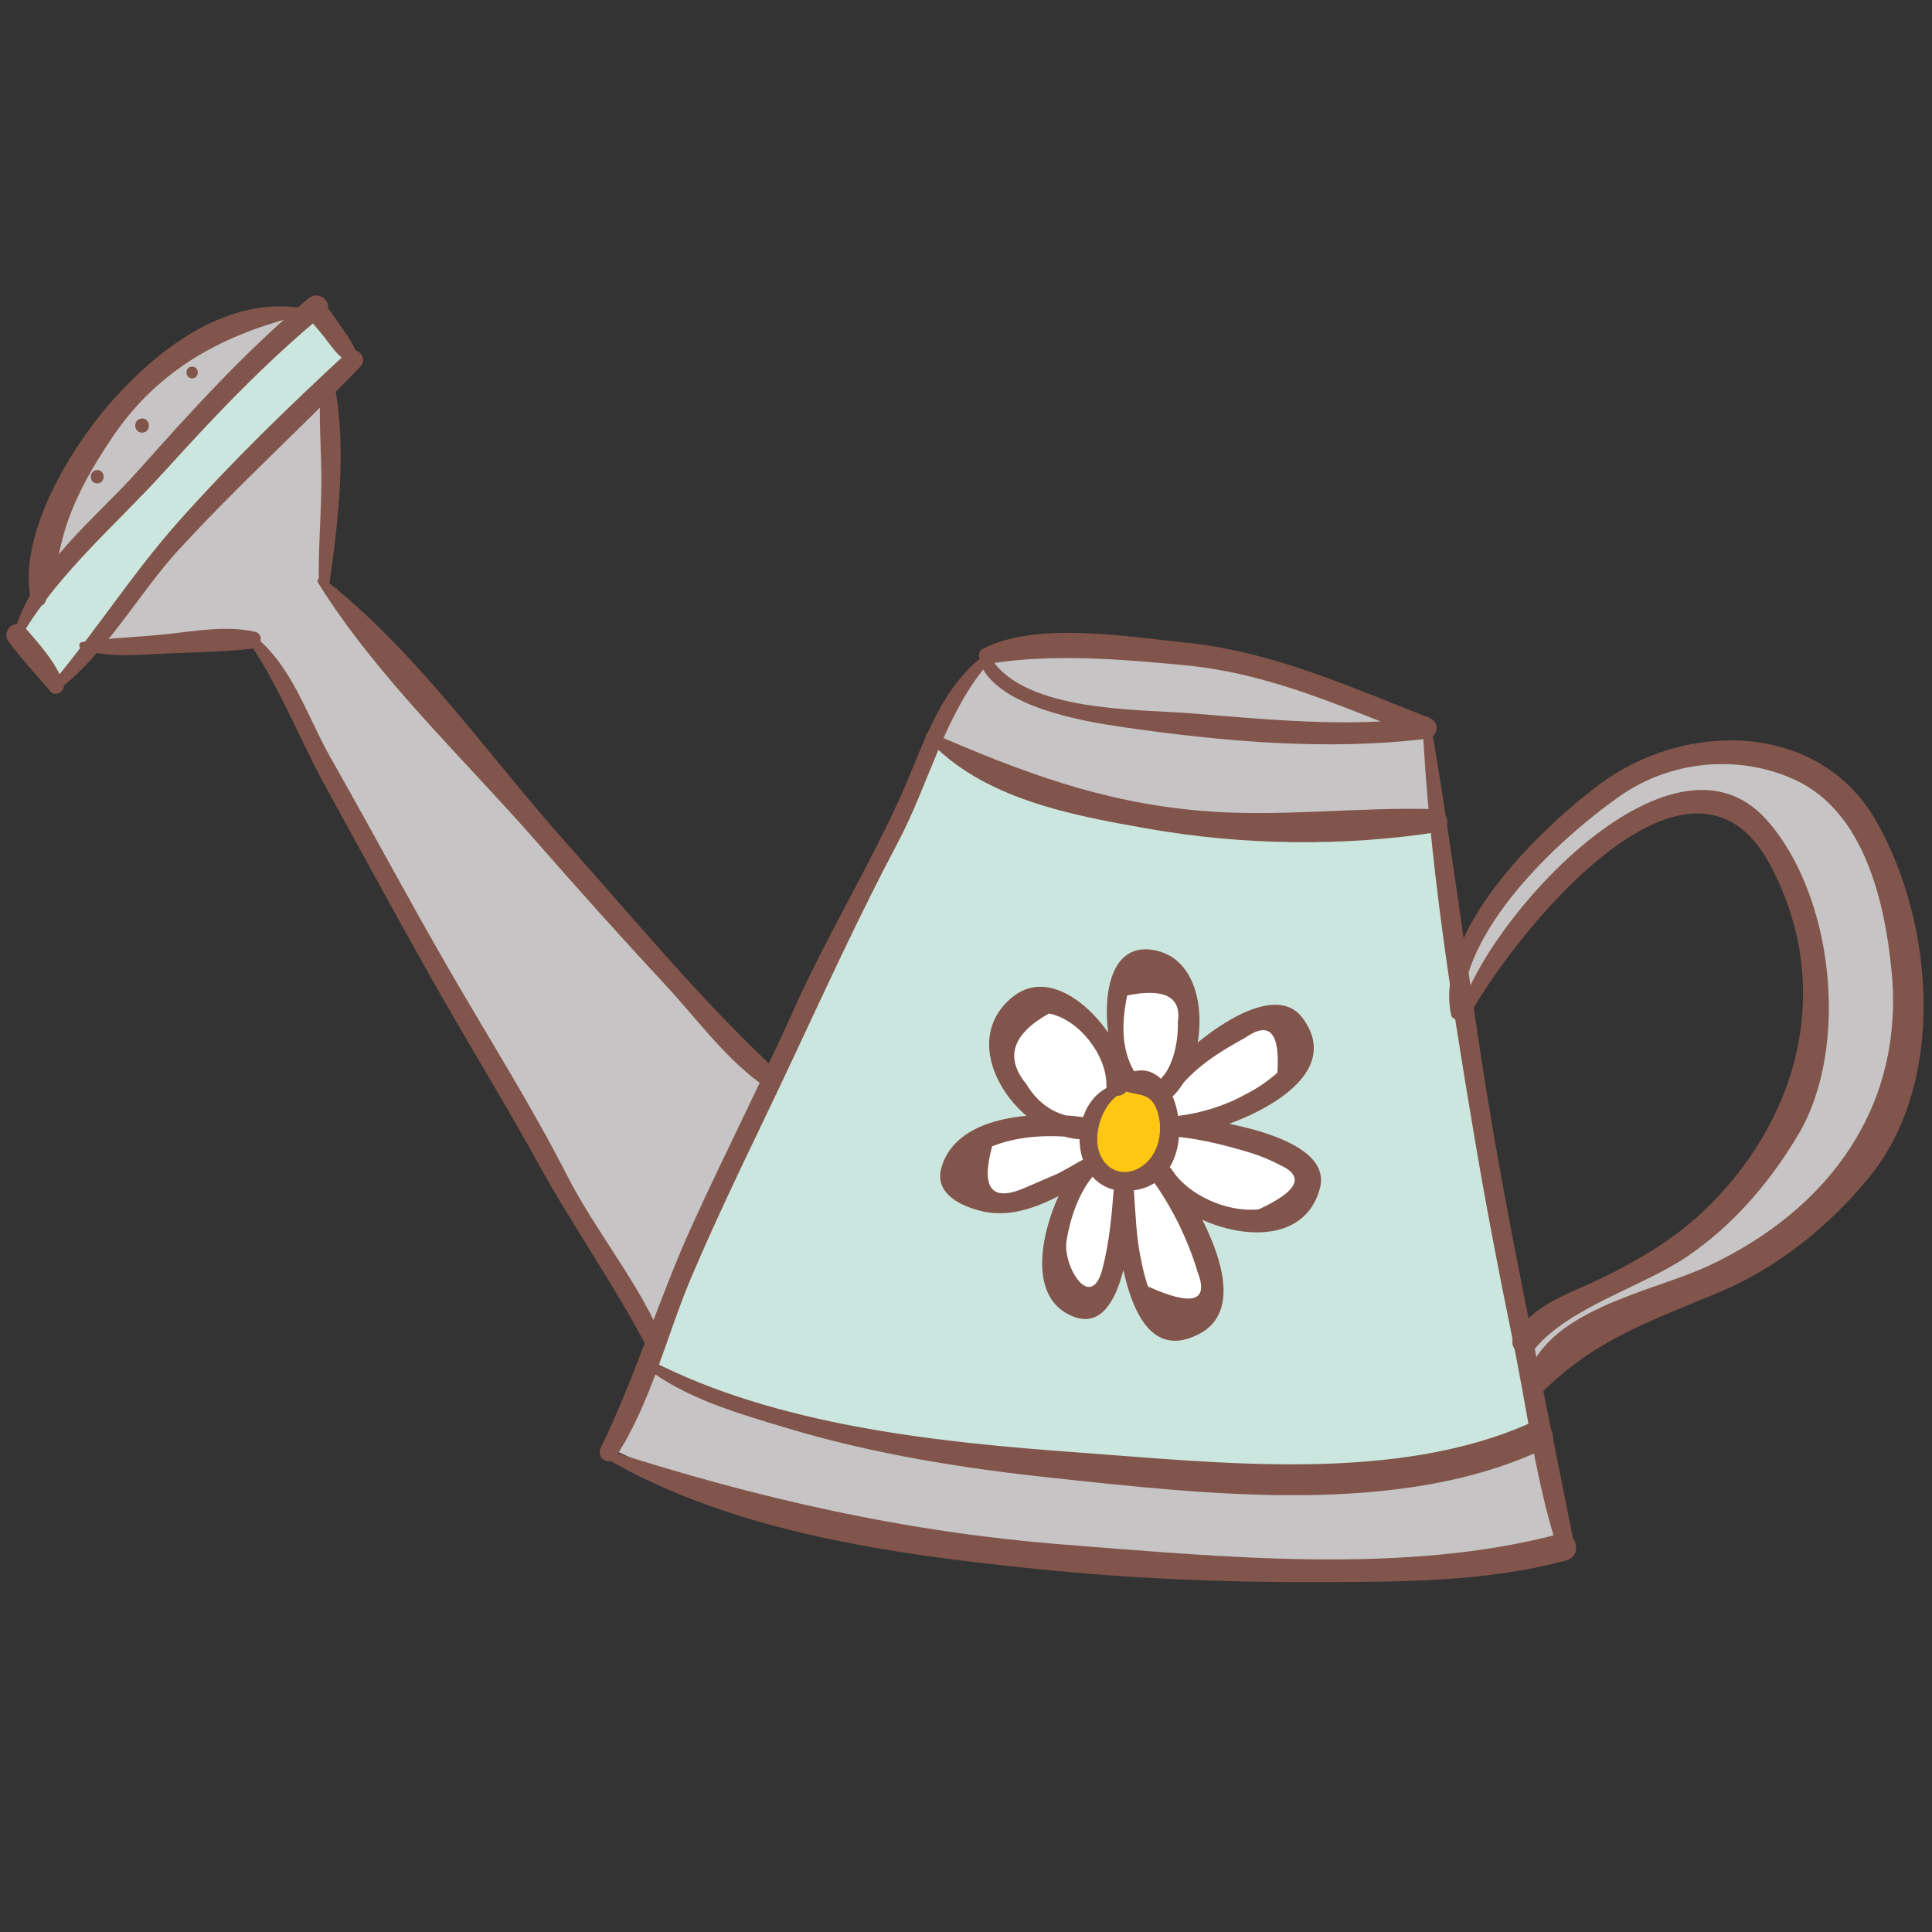 <?xml version="1.0" encoding="utf-8"?>
<!-- Generator: Adobe Illustrator 17.0.0, SVG Export Plug-In . SVG Version: 6.00 Build 0)  -->
<!DOCTYPE svg PUBLIC "-//W3C//DTD SVG 1.1//EN" "http://www.w3.org/Graphics/SVG/1.1/DTD/svg11.dtd">
<svg version="1.1" id="Слой_1" xmlns="http://www.w3.org/2000/svg" xmlns:xlink="http://www.w3.org/1999/xlink" x="0px" y="0px"
	 width="150px" height="150px" viewBox="0 0 150 150" enable-background="new 0 0 150 150" xml:space="preserve">
<rect x="0" y="0" width="150" height="150" fill="#333333" stroke="none"/>
<g>
	<path fill="#C6C4C4" d="M146.858,69.606c-1.275-4.591-4.081-9.438-9.183-10.713c-5.102-1.275-10.203,0-14.795,3.571
		c-4.591,3.571-9.438,12.754-9.438,12.754l-2.678-18.748c0,0-8.29-4.591-15.815-5.484c-7.525-0.893-17.983-0.128-18.493,0.383
		c-0.51,0.51-3.444,4.847-3.444,4.847l-2.168,5.102L59.876,83.763L44.571,67.438L25.312,44.991l0.255-14.922l1.786-2.041
		l-2.551-4.209l-1.275,0.51c0,0-5.102,0.765-8.29,2.423c-3.189,1.658-5.102,3.699-8.163,8.29S3.248,46.011,3.248,46.011L1.08,49.072
		l3.316,4.081l2.551-3.061c0,0,11.606-0.765,12.499-0.51c0.893,0.255,5.484,9.31,5.484,9.31l8.673,15.56l17.345,30.355l-3.571,7.652
		c0,0,9.438,4.336,12.499,4.847c3.061,0.51,18.366,4.336,21.172,3.826c2.806-0.51,23.212,1.275,28.314,1.02
		c5.102-0.255,12.244-2.296,12.244-2.296l-2.296-11.734c0,0,1.53-2.551,3.061-3.826c1.53-1.275,3.826-2.296,6.122-3.316
		c2.296-1.02,7.907-3.316,10.203-4.847c2.296-1.53,7.142-5.612,8.418-10.458C148.388,80.83,148.133,74.198,146.858,69.606z
		 M139.333,85.294c-2.041,7.142-8.545,11.989-13.519,14.029s-7.397,4.336-7.397,4.336s-0.638-3.699-1.786-9.31
		s-2.423-16.198-2.423-16.198s1.02-2.806,1.786-3.954c0.765-1.148,4.847-6.122,7.397-8.035c2.551-1.913,6.377-4.336,9.693-3.826
		c3.316,0.51,4.974,3.699,6.377,7.907C140.864,74.453,141.374,78.151,139.333,85.294z"/>
	<path fill="#CBE6DE" d="M72.693,57.554c0,0-16.261,34.053-17.218,36.349c-0.957,2.296-4.783,11.67-4.783,11.67
		s3.444,3.635,7.27,4.018s14.922,3.444,19.131,4.018c4.209,0.574,17.409,0.957,21.044,1.148c3.635,0.191,13.2-0.574,15.687-1.148
		c2.487-0.574,5.548-1.913,5.548-1.913l-2.678-18.557l-5.357-29.27c0,0-10.673,1.255-20.088,0
		C79.772,62.336,72.693,57.554,72.693,57.554z"/>
	<path fill="#FFFFFF" d="M87.616,83.763c0,0-1.722-5.165-0.383-7.078s2.487-2.296,3.826-1.148s1.53,3.061,1.53,4.4
		s-0.574,2.678-0.574,2.678s4.018-4.4,6.887-3.826s2.104,2.678,1.53,3.826c-0.574,1.148-2.104,2.678-3.635,3.252
		c-1.53,0.574-4.018,1.339-4.018,1.339s6.696,1.148,7.844,2.487c1.148,1.339,0.765,3.826,0,4.4
		c-0.765,0.574-1.722,0.765-3.635,0.765s-5.165-1.722-5.165-1.722s2.87,4.783,2.487,6.696c-0.383,1.913-0.765,3.635-2.296,3.444
		s-1.53-0.191-2.487-1.53s-2.104-5.931-2.104-5.931s-1.148,4.783-2.678,5.357s-2.87-1.148-2.87-2.87
		c0-1.722,0.574-4.018,0.957-4.783s0.765-2.104,0.765-2.104s-4.018,1.722-6.122,1.913c-2.104,0.191-3.635-2.104-3.061-3.444
		c0.574-1.339,1.53-1.53,3.444-1.913c1.913-0.383,3.252-0.957,3.252-0.957s-3.252-3.061-3.252-5.548s0.765-4.018,2.296-4.018
		c1.53,0,3.635,0.957,4.591,2.104C85.702,80.702,87.616,83.763,87.616,83.763z"/>
	<path fill="#CBE6DE" d="M1.08,49.072l3.316,4.081c0,0,6.696-8.609,8.992-10.905c2.296-2.296,9.374-9.757,9.374-9.757l4.591-4.464
		l-2.551-4.209c0,0-7.971,6.76-10.65,9.821S3.822,45.565,3.248,46.011S1.08,49.072,1.08,49.072z"/>
	<path fill="#FEC713" d="M90.677,85.868c0,0,0.765,1.722-0.383,3.635c-1.148,1.913-2.104,2.87-3.444,2.487s-2.296-1.148-2.104-3.635
		c0.191-2.487,1.53-4.783,2.87-4.591S90.677,85.868,90.677,85.868z"/>
	<g>
		<g>
			<g>
				<path fill="#81554B" d="M76.071,51.141c-3.284,2.716-4.441,6.902-6.139,10.667c-2.516,5.577-5.727,10.836-8.24,16.432
					c-2.521,5.614-5.309,11.106-7.871,16.702c-2.628,5.742-4.432,11.82-7.188,17.492c-0.382,0.786,0.691,1.425,1.174,0.686
					c2.752-4.217,3.927-9.39,5.886-13.998c2.408-5.666,5.175-11.18,7.787-16.753c2.678-5.715,5.29-11.407,8.245-16.989
					c2.395-4.523,3.554-9.732,6.865-13.72C76.894,51.294,76.437,50.838,76.071,51.141L76.071,51.141z"/>
			</g>
		</g>
		<g>
			<g>
				<path fill="#81554B" d="M110.432,55.952c0.508,10.654,2.18,21.235,3.942,31.744c0.93,5.546,1.988,11.07,3.122,16.578
					c1.094,5.311,1.774,10.89,3.466,16.043c0.266,0.809,1.427,0.478,1.266-0.349c-2.008-10.276-4.253-20.504-6.068-30.817
					c-1.947-11.059-3.207-22.22-5.129-33.28C110.971,55.53,110.416,55.612,110.432,55.952L110.432,55.952z"/>
			</g>
		</g>
		<g>
			<g>
				<path fill="#81554B" d="M76.173,51.667c1.47,3.229,7.883,4.332,10.905,4.77c7.701,1.117,15.927,1.872,23.664,0.921
					c0.937-0.115,1.118-1.276,0.22-1.627c-6.356-2.489-12.147-5.15-19.013-5.852c-4.397-0.449-11.576-1.655-15.631,0.494
					c-0.679,0.36-0.177,1.265,0.488,1.157c4.87-0.798,10.248-0.35,15.144,0.114c6.715,0.637,12.371,3.296,18.573,5.685
					c0.073-0.542,0.147-1.085,0.22-1.627c-6.193,0.796-12.193,0.169-18.379-0.325c-4.008-0.32-12.681-0.109-15.367-4.19
					C76.653,50.665,75.921,51.114,76.173,51.667L76.173,51.667z"/>
			</g>
		</g>
		<g>
			<g>
				<path fill="#81554B" d="M46.922,113.161c10.006,5.846,22.556,7.541,33.895,8.687c7.128,0.72,14.302,1.017,21.464,0.99
					c6.397-0.024,13.133,0.003,19.342-1.697c1.32-0.362,0.761-2.405-0.565-2.049c-11.92,3.198-26.112,1.787-38.28,0.842
					c-12.397-0.963-23.823-3.552-35.616-7.344C46.82,112.48,46.62,112.985,46.922,113.161L46.922,113.161z"/>
			</g>
		</g>
		<g>
			<g>
				<path fill="#81554B" d="M50.121,106.157c3.121,2.425,7.18,3.572,10.905,4.697c6.743,2.037,13.697,3.142,20.686,3.888
					c11.859,1.265,27.104,3.08,38.271-2.3c1.336-0.644,0.17-2.562-1.151-1.97c-10.494,4.7-24.104,3.097-35.229,2.29
					c-10.761-0.781-23.298-2.082-33.075-7.132C50.206,105.463,49.806,105.913,50.121,106.157L50.121,106.157z"/>
			</g>
		</g>
		<g>
			<g>
				<path fill="#81554B" d="M71.96,57.32c4.281,4.708,11.214,5.97,17.192,7.022c7.371,1.298,15.165,1.401,22.565,0.245
					c1.037-0.162,0.733-1.735-0.239-1.765c-6.128-0.187-12.162,0.657-18.313,0.123c-7.714-0.67-13.902-3.029-20.874-6.054
					C72.014,56.77,71.74,57.077,71.96,57.32L71.96,57.32z"/>
			</g>
		</g>
		<g>
			<g>
				<path fill="#81554B" d="M6.377,50.431c1.879,0.582,3.789,0.453,5.736,0.347c2.464-0.135,5.027-0.131,7.468-0.419
					c0.696-0.082,0.981-1.148,0.179-1.32c-2.204-0.47-4.501-0.062-6.719,0.185c-2.216,0.246-4.462,0.287-6.663,0.62
					C6.06,49.892,6.114,50.35,6.377,50.431L6.377,50.431z"/>
			</g>
		</g>
		<g>
			<g>
				<path fill="#81554B" d="M19.118,49.546c2.562,3.664,4.093,7.783,6.239,11.682c2.709,4.924,5.392,9.868,8.151,14.763
					c2.728,4.839,5.645,9.566,8.33,14.43c2.688,4.869,5.918,9.427,8.477,14.355c0.347,0.667,1.517,0.192,1.228-0.518
					c-1.887-4.63-5.225-8.517-7.501-12.969c-2.811-5.496-6.121-10.731-9.208-16.073c-3.125-5.408-6.064-10.929-9.153-16.361
					c-1.924-3.383-2.992-7.252-6.189-9.684C19.274,49.006,18.966,49.328,19.118,49.546L19.118,49.546z"/>
			</g>
		</g>
		<g>
			<g>
				<path fill="#81554B" d="M24.694,45.241c4.513,7.276,11.314,13.654,16.946,20.093c3.288,3.759,6.621,7.477,10.02,11.135
					c2.571,2.767,4.739,5.861,7.888,8.009c0.716,0.488,1.545-0.61,0.918-1.19c-5.868-5.429-11.074-11.767-16.401-17.727
					c-6.057-6.776-11.754-15.068-18.954-20.642C24.889,44.747,24.521,44.963,24.694,45.241L24.694,45.241z"/>
			</g>
		</g>
		<g>
			<g>
				<path fill="#81554B" d="M26.14,45.697c-0.085-0.009-0.169-0.017-0.254-0.026c-0.06-0.006-0.06,0.088,0,0.094
					c0.085,0.009,0.169,0.017,0.254,0.026C26.2,45.797,26.199,45.703,26.14,45.697L26.14,45.697z"/>
			</g>
		</g>
		<g>
			<g>
				<path fill="#81554B" d="M25.886,45.749c0.04,0,0.04-0.063,0-0.063S25.846,45.749,25.886,45.749L25.886,45.749z"/>
			</g>
		</g>
		<g>
			<g>
				<path fill="#81554B" d="M25.583,45.245c0.694-4.793,1.346-10.585,0.378-15.357c-0.128-0.631-1.014-0.429-1.059,0.143
					c-0.195,2.484,0.074,5.035,0.049,7.533c-0.025,2.524-0.239,5.045-0.198,7.568C24.762,45.592,25.513,45.729,25.583,45.245
					L25.583,45.245z"/>
			</g>
		</g>
		<g>
			<g>
				<path fill="#81554B" d="M4.525,53.565c3.698-2.792,6.183-7.416,9.326-10.851c4.528-4.95,9.49-9.422,14.132-14.253
					c0.672-0.7-0.351-1.716-1.061-1.061c-4.501,4.16-8.9,8.422-12.979,12.998C10.336,44.443,7.525,48.881,4.09,53
					C3.848,53.29,4.177,53.828,4.525,53.565L4.525,53.565z"/>
			</g>
		</g>
		<g>
			<g>
				<path fill="#81554B" d="M4.931,53.092c-0.553-1.66-1.887-3.068-3.002-4.386c-0.195-0.231-0.537-0.276-0.814-0.215
					c-0.241,0.053-0.378,0.174-0.5,0.384c-0.142,0.244-0.167,0.602,0,0.844c0.965,1.401,2.215,2.652,3.297,3.966
					C4.303,54.159,5.118,53.653,4.931,53.092L4.931,53.092z"/>
			</g>
		</g>
		<g>
			<g>
				<path fill="#81554B" d="M1.719,49.276c2.96-4.927,7.287-8.522,11.102-12.733c3.921-4.326,7.846-8.461,12.365-12.178
					c0.855-0.703-0.37-1.923-1.215-1.215c-4.823,4.037-8.951,8.572-13.122,13.258c-3.512,3.945-8.133,7.375-9.73,12.616
					C1.008,49.385,1.529,49.591,1.719,49.276L1.719,49.276z"/>
			</g>
		</g>
		<g>
			<g>
				<path fill="#81554B" d="M27.729,27.511c-0.246-0.743-0.734-1.399-1.172-2.042c-0.492-0.722-0.988-1.503-1.625-2.105
					c-0.634-0.598-1.799,0.206-1.252,0.966c0.48,0.666,1.049,1.264,1.551,1.914c0.513,0.665,1.011,1.401,1.729,1.858
					C27.34,28.343,27.873,27.944,27.729,27.511L27.729,27.511z"/>
			</g>
		</g>
		<g>
			<g>
				<path fill="#81554B" d="M23.547,23.933c-5.76-0.958-10.948,2.899-14.623,6.945c-3.284,3.616-7.64,10.616-6.515,15.731
					c0.106,0.48,0.887,0.623,1.1,0.144c0.787-1.775,0.956-3.735,1.53-5.6c0.809-2.63,2.211-5.037,3.749-7.297
					c3.596-5.284,8.7-7.981,14.759-9.411C23.792,24.387,23.811,23.976,23.547,23.933L23.547,23.933z"/>
			</g>
		</g>
		<g>
			<g>
				<path fill="#81554B" d="M113.523,78.693c-0.168-6.403,7.367-13.44,12.194-16.851c3.968-2.804,9.262-3.31,13.642-1.298
					c5.384,2.473,6.97,9.484,7.497,14.779c1.047,10.54-4.826,18.52-14.119,22.916c-4.482,2.12-12.956,3.407-14.311,9.142
					c-0.173,0.732,0.725,1.305,1.28,0.745c4.104-4.14,8.607-5.619,13.892-7.847c4.457-1.879,8.521-5.176,11.55-8.904
					c6.013-7.4,5.012-19.752,0.529-27.613c-4.468-7.834-14.878-7.784-21.459-2.889c-4.602,3.423-12.924,11.456-11.553,17.934
					C112.767,79.296,113.536,79.182,113.523,78.693L113.523,78.693z"/>
			</g>
		</g>
		<g>
			<g>
				<path fill="#81554B" d="M113.927,79.112c3.303-6.19,17.23-23.845,23.542-11.903c5.043,9.541,2.141,19.914-5.333,26.941
					c-2.623,2.466-6.14,4.391-9.421,5.831c-2.126,0.933-3.936,1.776-5.172,3.779c-0.549,0.891,0.806,1.983,1.472,1.136
					c2.65-3.371,8.406-4.924,11.975-7.34c3.577-2.422,6.47-5.812,8.651-9.509c3.997-6.773,2.72-18.563-2.485-24.398
					c-7.527-8.437-22.296,8.389-23.843,15.203C113.231,79.214,113.742,79.459,113.927,79.112L113.927,79.112z"/>
			</g>
		</g>
		<g>
			<g>
				<path fill="#81554B" d="M11.031,33.589c0.705,0,0.705-1.094,0-1.094C10.325,32.495,10.325,33.589,11.031,33.589L11.031,33.589z"
					/>
			</g>
		</g>
		<g>
			<g>
				<path fill="#81554B" d="M14.915,29.374c0.584,0,0.584-0.906,0-0.906S14.33,29.374,14.915,29.374L14.915,29.374z"/>
			</g>
		</g>
		<g>
			<g>
				<path fill="#81554B" d="M7.547,37.527c0.665,0,0.665-1.031,0-1.031S6.882,37.527,7.547,37.527L7.547,37.527z"/>
			</g>
		</g>
		<g>
			<g>
				<path fill="#81554B" d="M87.506,84.029c-5.163,0.295-4.925,9.483,0.812,8.342c5.408-1.075,3.296-11.279-0.935-8.911
					c-0.236,0.132-0.389,0.403-0.386,0.673c-0.009,0.031-0.019,0.062-0.028,0.094c-0.043,0.139,0.023,0.345,0.165,0.406
					c1.208,0.518,2.164,0.059,2.71,1.616c0.508,1.45,0.15,3.399-1.171,4.291c-1.683,1.136-3.337,0.015-3.475-1.813
					c-0.116-1.534,0.767-3.642,2.392-4.084C87.924,84.552,87.864,84.008,87.506,84.029L87.506,84.029z"/>
			</g>
		</g>
		<g>
			<g>
				<path fill="#81554B" d="M88.418,83.712c-1.421-1.854-1.362-4.234-0.901-6.428c2.911-0.581,4.221,0.113,3.931,2.079
					c0.039,1.467-0.328,3.435-1.417,4.531c0.414,0.32,0.828,0.639,1.242,0.959c1.299-1.886,3.448-3.218,5.42-4.292
					c1.866-1.304,2.694-0.397,2.483,2.721c-0.763,0.682-1.6,1.249-2.512,1.702c-1.524,0.854-3.407,1.435-5.145,1.648
					c-1.046,0.129-1.059,1.521,0,1.637c1.904,0.208,3.781,0.691,5.61,1.246c0.764,0.238,1.5,0.544,2.21,0.917
					c1.994,0.893,1.459,2.046-1.605,3.457c-2.389,0.275-5.498-1.073-6.766-3.1c-0.491,0.287-0.983,0.574-1.474,0.862
					c1.538,2.138,2.716,4.56,3.479,7.076c0.906,2.329-0.376,2.714-3.844,1.156c-0.221-0.658-0.396-1.328-0.522-2.01
					c-0.394-1.765-0.437-3.622-0.572-5.42c-0.076-1.015-1.492-1.012-1.573,0c-0.165,2.058-0.345,4.083-0.876,6.086
					c-0.895,3.38-3.101-0.262-2.777-2.229c0.281-1.71,0.921-3.619,2.024-4.966c0.535-0.653-0.133-1.677-0.936-1.213
					c-0.59,0.35-1.189,0.683-1.798,1.001c-0.79,0.341-1.581,0.681-2.371,1.022c-2.711,1.228-3.61,0.176-2.697-3.154
					c2.142-0.873,4.896-0.953,7.162-0.576c0.074-0.547,0.148-1.094,0.222-1.641c-2.073,0.055-3.655-0.823-4.747-2.635
					c-1.669-2.045-1.077-3.864,1.774-5.458c2.349,0.452,4.491,3.258,4.46,5.578c-0.014,1.089,1.67,1.087,1.688,0
					c0.054-3.401-5.203-9.897-8.962-6.872c-4.78,3.848,0.743,11.329,5.788,11.058c0.893-0.048,1.196-1.48,0.222-1.641
					c-3.597-0.595-10.431-0.48-11.566,3.932c-0.515,2.004,1.675,2.94,3.161,3.291c3.026,0.715,5.95-1.122,8.444-2.57
					c-0.312-0.404-0.624-0.809-0.936-1.213c-2.21,2.709-4.877,10.237-0.398,11.968c4.179,1.615,4.529-7.741,4.693-9.766
					c-0.524,0-1.049,0-1.573,0c0.213,2.874,0.751,14.234,6.666,11.098c4.468-2.369-0.238-10.078-2.158-12.76
					c-0.629-0.878-2.065-0.089-1.474,0.862c2.359,3.79,11.397,6.474,12.977,0.616c1.126-4.176-8.656-5.361-10.951-5.633
					c0,0.546,0,1.091,0,1.637c3.559-0.417,13.412-4.033,9.629-9.213c-2.595-3.553-9.779,2.844-11.241,5
					c-0.513,0.756,0.623,1.589,1.242,0.959c2.712-2.762,3.049-10.509-1.643-11.269c-4.919-0.796-3.918,8.52-1.985,10.659
					C87.952,84.878,88.815,84.229,88.418,83.712L88.418,83.712z"/>
			</g>
		</g>
	</g>
</g>
<g>
</g>
<g>
</g>
<g>
</g>
<g>
</g>
<g>
</g>
<g>
</g>
</svg>
